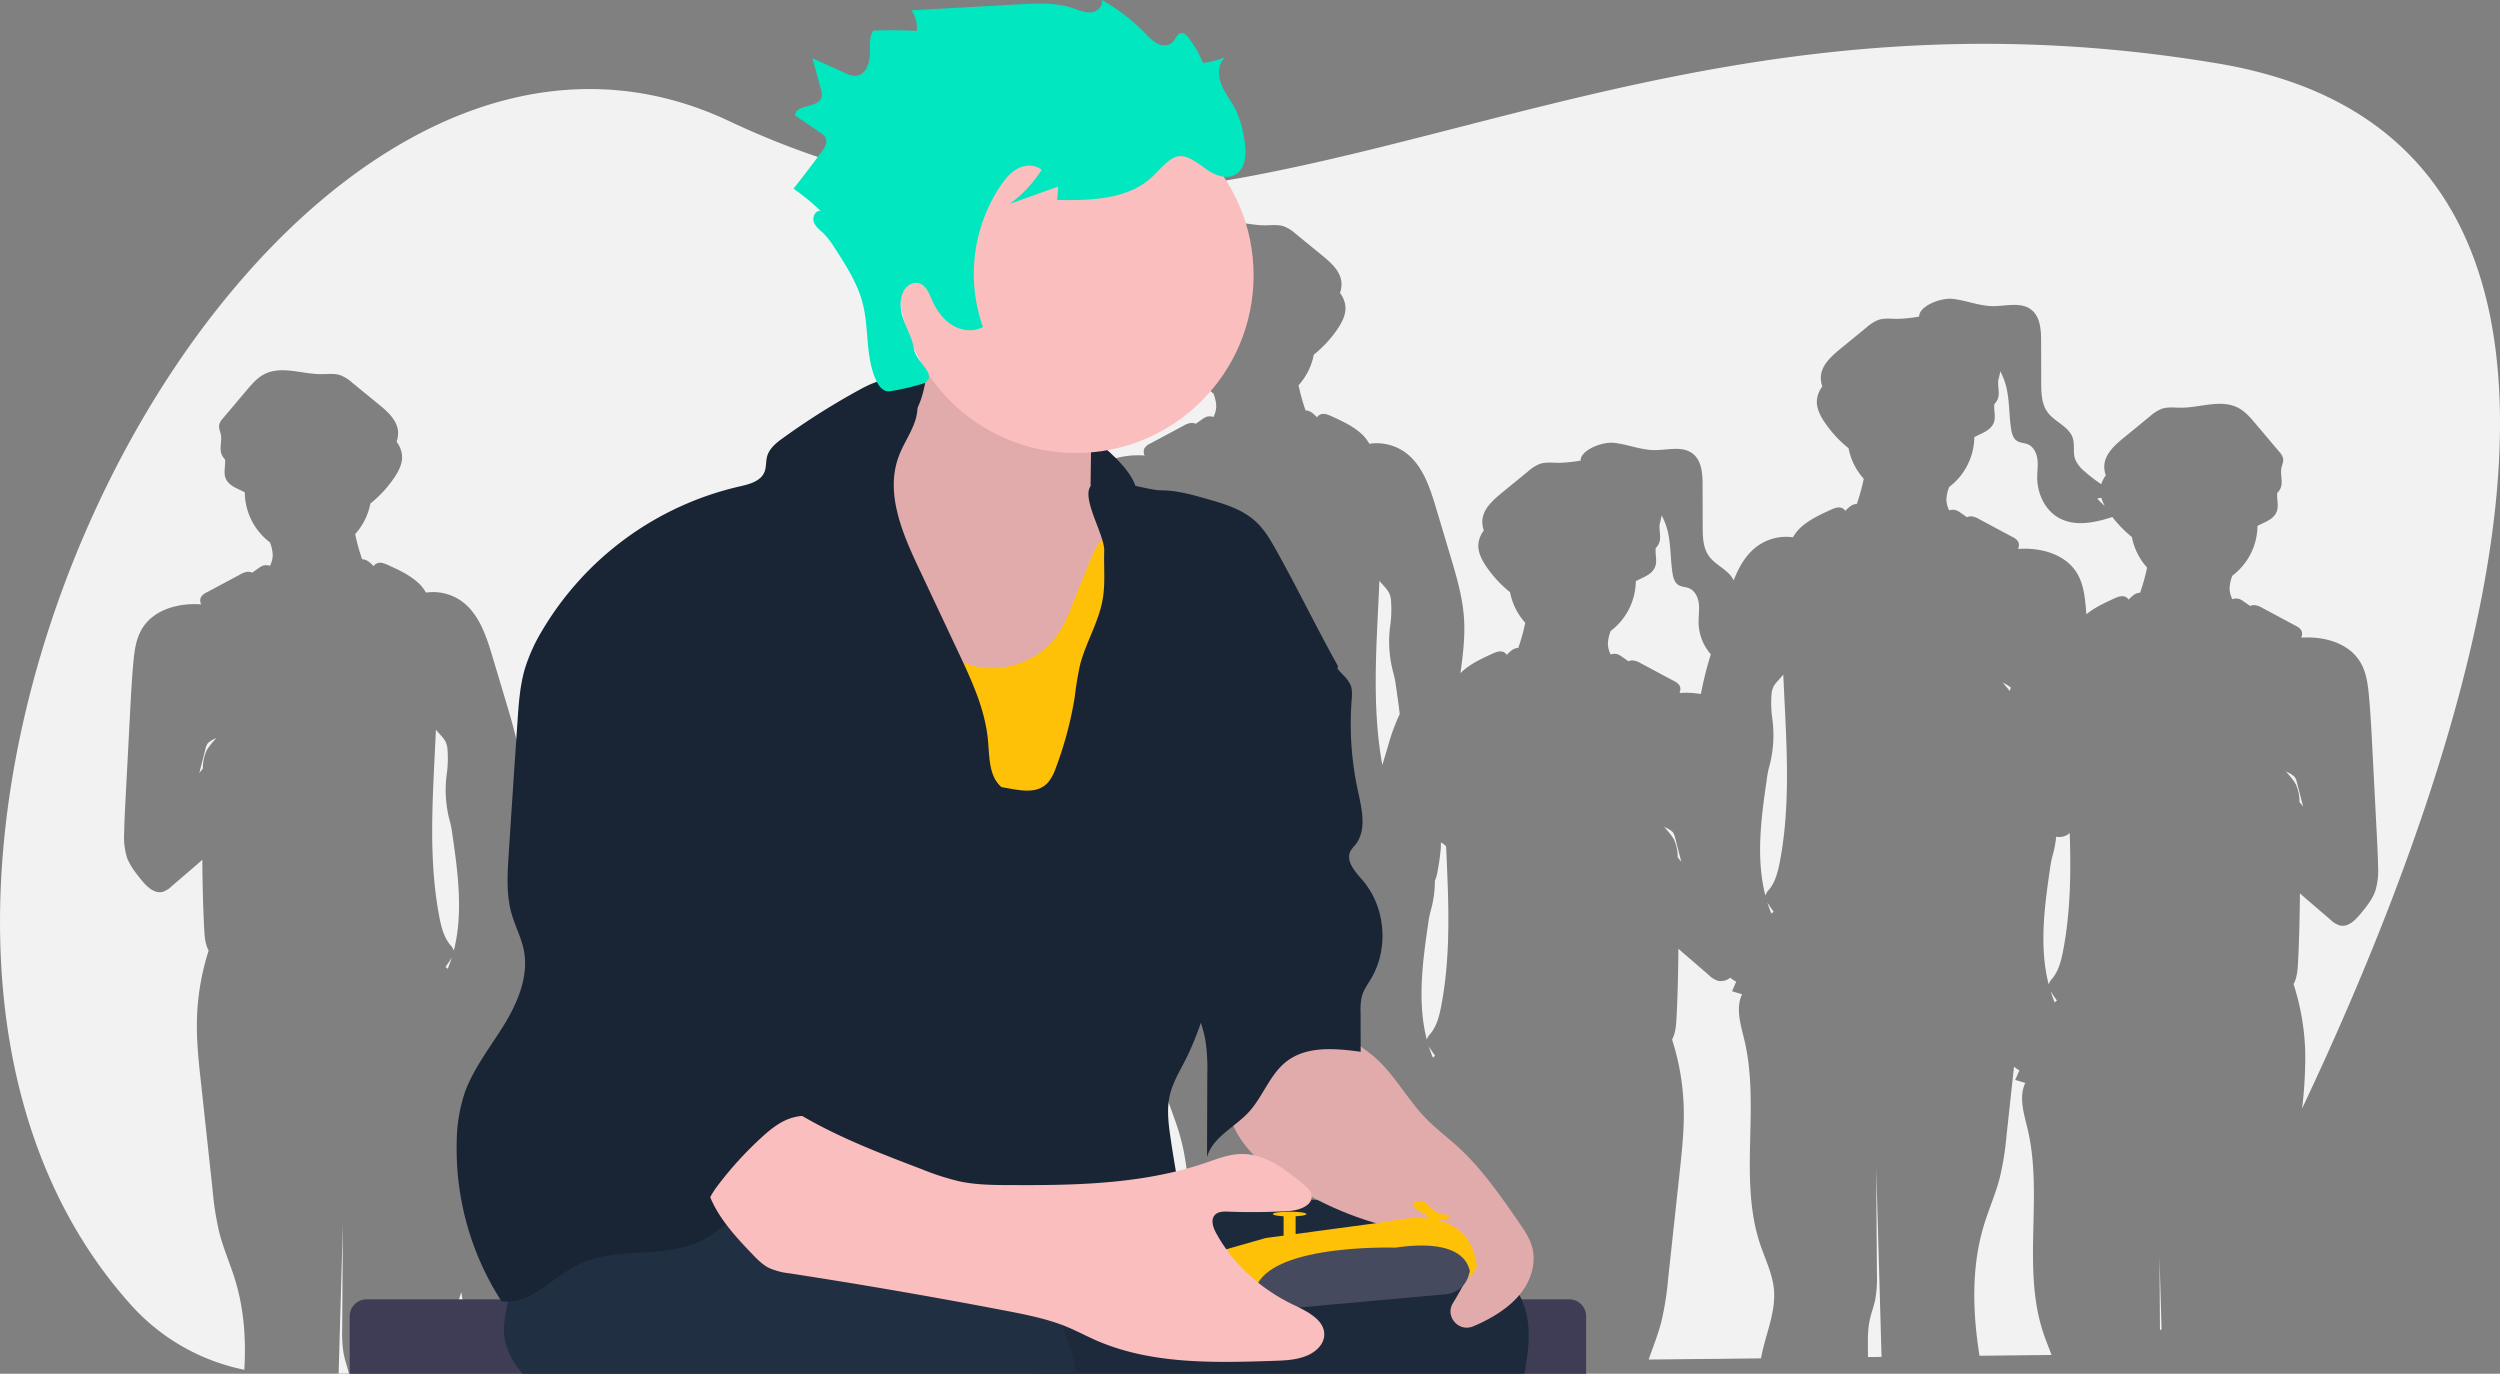<svg id="edf42a59-8f3e-4eb3-b190-2130b730b091" data-name="Layer 1" xmlns="http://www.w3.org/2000/svg" width="1041.32" height="572.19" viewBox="0 0 1041.32 572.19"><rect x="0" y="0" width="1041.32" height="572.19" fill="#808080" stroke="none"/><title>gamer</title><path d="M437.27,520.77c1.07-2.15,2.85-3.85,4.33-5.75a8.33,8.33,0,0,1-.67.5,11.07,11.07,0,0,0-3,1.89,6.24,6.24,0,0,0-1.08,2.55l-2.55,9.91c.5-.63,1-1.25,1.51-1.87A17.51,17.51,0,0,1,437.27,520.77Z" transform="translate(-79.34 -163.91)" fill="#f2f2f2"/><path d="M678,527.46a11.23,11.23,0,0,1-1,3.23,45.09,45.09,0,0,1-1.69,12.44,38.19,38.19,0,0,0-1.05,5.19c-2.36,16.14-4.64,33-.61,48.64a5.92,5.92,0,0,1,1.53-2.5c2.66-3.27,3.71-7.53,4.5-11.67,4.15-21.81,3-44.06,2-66.34a7.36,7.36,0,0,0-2.18-1.64,20.14,20.14,0,0,1-.07,2.91A96.74,96.74,0,0,1,678,527.46Z" transform="translate(-79.34 -163.91)" fill="#f2f2f2"/><path d="M537.78,520.8A10.22,10.22,0,0,0,537,517a11.82,11.82,0,0,0-1.94-2.68l-2.16-2.46c-1.1,26.12-3.44,52.31,1.42,77.89.79,4.14,1.84,8.4,4.5,11.67a5.92,5.92,0,0,1,1.53,2.5c4-15.6,1.75-32.5-.61-48.64a38.19,38.19,0,0,0-1.05-5.19A49.58,49.58,0,0,1,537.47,530,47,47,0,0,0,537.78,520.8Z" transform="translate(-79.34 -163.91)" fill="#f2f2f2"/><path d="M550.16,465.67c2.89,4.76,4.69,10.4,6.31,15.79l.69,2.33c-.33-7.9-.49-15.81-.55-23.72q-2.34,2.08-4.71,4.11Z" transform="translate(-79.34 -163.91)" fill="#f2f2f2"/><path d="M573.41,732.24a53.47,53.47,0,0,0-1.27-16.52c-.88-3.43-2.24-6.78-2.36-10.31a31.61,31.61,0,0,1,.86-7c4.11-20.91,5.88-42.89-.34-63.27-1.67-5.46-3.88-10.74-5.58-16.18a39.35,39.35,0,0,1-2.82,5.9,6.11,6.11,0,0,0-3.41-4,20.14,20.14,0,0,1-.07,2.91,96.74,96.74,0,0,1-1.39,9.74,9.87,9.87,0,0,1-1.23,3.65,8.22,8.22,0,0,1-3.22,2.66c.58,1.32,1.16,2.63,1.73,4L550.14,645c2.74,6,.46,12.85-1,19.22-5.23,22.19-.52,45.89-3,68.33Z" transform="translate(-79.34 -163.91)" fill="#f2f2f2"/><path d="M558.27,414.77c1.07-2.15,2.85-3.85,4.33-5.75a8.33,8.33,0,0,1-.67.5,11.07,11.07,0,0,0-3,1.89,6.24,6.24,0,0,0-1.08,2.55l-2.55,9.91c.5-.63,1-1.25,1.51-1.87A17.51,17.51,0,0,1,558.27,414.77Z" transform="translate(-79.34 -163.91)" fill="#f2f2f2"/><path d="M658.78,414.8A10.22,10.22,0,0,0,658,411a11.82,11.82,0,0,0-1.94-2.68l-2.16-2.46c-1.08,25.73-3.36,51.52,1.22,76.73.81-2.73,1.63-5.45,2.44-8.17a83.07,83.07,0,0,1,4.81-13.09c-.47-4-1.05-8.07-1.63-12.05a38.19,38.19,0,0,0-1.05-5.19A49.58,49.58,0,0,1,658.47,424,47,47,0,0,0,658.78,414.8Z" transform="translate(-79.34 -163.91)" fill="#f2f2f2"/><path d="M615.17,611.37l-3.42,120.45,9-.1a376.12,376.12,0,0,1-2.16-44.14c0-4.29.15-8.63-.74-12.82-.63-2.93-1.73-5.74-2.33-8.68a51.92,51.92,0,0,1-.67-10.65Z" transform="translate(-79.34 -163.91)" fill="#f2f2f2"/><path d="M537.83,611.44c.14-.34.28-.66.41-1,.47-1.22.89-2.45,1.28-3.69l-.08.14c-.79,1.3-1.65,2.55-2.54,3.78C537.22,610.91,537.53,611.17,537.83,611.44Z" transform="translate(-79.34 -163.91)" fill="#f2f2f2"/><path d="M265.78,476.8A10.22,10.22,0,0,0,265,473a11.82,11.82,0,0,0-1.94-2.68l-2.16-2.46c-1.1,26.12-3.44,52.31,1.42,77.89.79,4.14,1.84,8.4,4.5,11.67a5.92,5.92,0,0,1,1.53,2.5c4-15.6,1.75-32.5-.61-48.64a38.19,38.19,0,0,0-1-5.19A49.58,49.58,0,0,1,265.47,486,47,47,0,0,0,265.78,476.8Z" transform="translate(-79.34 -163.91)" fill="#f2f2f2"/><path d="M265.83,567.44c.14-.34.28-.66.41-1,.47-1.22.89-2.45,1.28-3.69l-.08.14c-.79,1.3-1.65,2.55-2.54,3.78C265.22,566.91,265.53,567.17,265.83,567.44Z" transform="translate(-79.34 -163.91)" fill="#f2f2f2"/><path d="M222.17,673.37q-.88,31.35-1.78,62.7l4.29-.05c-.64-2.66-1.59-5.25-2.14-7.94a51.92,51.92,0,0,1-.67-10.65Z" transform="translate(-79.34 -163.91)" fill="#f2f2f2"/><path d="M286.42,733.77a8.22,8.22,0,0,1-3.22-2.66,9.87,9.87,0,0,1-1.23-3.65,96.74,96.74,0,0,1-1.39-9.74,20.14,20.14,0,0,1-.07-2.91,6.11,6.11,0,0,0-3.41,4,46.63,46.63,0,0,1-5.62-16.75c-.3,1-.61,2.1-1,3.15-2.08,6.19-5.1,12.18-5.7,18.68a37,37,0,0,0,1,11.67l19.86-.21Z" transform="translate(-79.34 -163.91)" fill="#f2f2f2"/><path d="M299.48,700.75c.39,1.24.81,2.47,1.28,3.69.13.34.27.66.41,1,.3-.27.61-.53.93-.77-.89-1.23-1.75-2.48-2.54-3.78Z" transform="translate(-79.34 -163.91)" fill="#f2f2f2"/><path d="M442.75,721.55a123.92,123.92,0,0,1-2.87-18.11q-2.38-22-4.76-44c-.05-.39-.09-.77-.13-1.16-.06.19-.11.38-.17.57-1.21,3.55-3.61,6.55-6,9.47s-5.38,5.93-8.89,5.08a9.57,9.57,0,0,1-3.81-2.36l-8-6.91q-2.37-2-4.71-4.11c-.07,9.65-.29,19.3-.79,28.93-.16,3-.41,6.23-1.85,8.9a101.86,101.86,0,0,1,4.86,28.34c.07,2.61,0,5.21-.08,7.82l23.44-.25h.14l17.63-.19C445.29,729.63,443.81,725.66,442.75,721.55Z" transform="translate(-79.34 -163.91)" fill="#f2f2f2"/><path d="M403.15,622c.5.62,1,1.24,1.51,1.87L402.11,614a6.24,6.24,0,0,0-1.08-2.55,11.07,11.07,0,0,0-3-1.89,8.33,8.33,0,0,1-.67-.5c1.48,1.9,3.26,3.6,4.33,5.75A17.51,17.51,0,0,1,403.15,622Z" transform="translate(-79.34 -163.91)" fill="#f2f2f2"/><path d="M432.14,578.07c.63,6.94,1,13.91,1.35,20.88s.71,13.76,1.06,20.64a101.62,101.62,0,0,1,3.7-15.69c-1.44-2.67-1.69-5.85-1.85-8.9-.5-9.63-.72-19.28-.79-28.93-1.53,1.37-3.08,2.71-4.64,4A56.16,56.16,0,0,1,432.14,578.07Z" transform="translate(-79.34 -163.91)" fill="#f2f2f2"/><path d="M299.29,649.32c-2.36,16.14-4.64,33-.61,48.64a5.92,5.92,0,0,1,1.53-2.5c2.66-3.27,3.71-7.53,4.5-11.67,4.86-25.58,2.52-51.77,1.42-77.89L304,608.36A11.82,11.82,0,0,0,302,611a10.22,10.22,0,0,0-.81,3.76,47,47,0,0,0,.31,9.18,49.58,49.58,0,0,1-1.19,20.15A38.19,38.19,0,0,0,299.29,649.32Z" transform="translate(-79.34 -163.91)" fill="#f2f2f2"/><path d="M660.9,731.29l7.84-.09c-4.18-24.07,1.85-49.92-3.83-74-.89-3.75-2-7.68-2.28-11.49-2,5.32-4.29,10.56-4.81,16.18-.91,9.74,3.67,19.06,5.37,28.68,2.34,13.27-.83,26.8-2.24,40.2C660.93,731,660.92,731.12,660.9,731.29Z" transform="translate(-79.34 -163.91)" fill="#f2f2f2"/><path d="M930.48,719.22c-9.08-27.06,0-57.23-6.57-85-1.51-6.37-3.79-13.27-1-19.22l-4.17-1.27c.57-1.32,1.15-2.63,1.73-4a10.35,10.35,0,0,1-2.24-1.54l-3.06,28.21a123.92,123.92,0,0,1-2.87,18.11c-1.73,6.66-4.54,13-6.55,19.55-5.37,17.57-4.78,36.32-1.89,54.56l30-.33C932.76,725.29,931.51,722.28,930.48,719.22Z" transform="translate(-79.34 -163.91)" fill="#f2f2f2"/><path d="M916.45,451.74l.08-.28.36-1.17a12.91,12.91,0,0,0-2.82-1.77,8.33,8.33,0,0,1-.67-.5C914.39,449.28,915.5,450.46,916.45,451.74Z" transform="translate(-79.34 -163.91)" fill="#f2f2f2"/><path d="M815.48,539.75c.39,1.24.81,2.47,1.28,3.69.13.34.27.66.41,1,.3-.27.61-.53.93-.77-.89-1.23-1.75-2.48-2.54-3.78Z" transform="translate(-79.34 -163.91)" fill="#f2f2f2"/><path d="M938.71,559.79c3.07-16.12,3.27-32.48,2.72-48.92a6.39,6.39,0,0,1-5.47,1.58l-.17-.05a42.47,42.47,0,0,1-1.45,7.73,38.19,38.19,0,0,0-1.05,5.19c-2.36,16.14-4.64,33-.61,48.64a5.92,5.92,0,0,1,1.53-2.5C936.87,568.19,937.92,563.93,938.71,559.79Z" transform="translate(-79.34 -163.91)" fill="#f2f2f2"/><path d="M494.07,733.1q0-7.86.1-15.73-.23,7.88-.44,15.74Z" transform="translate(-79.34 -163.91)" fill="#f2f2f2"/><path d="M1117.24,299.29q-1-5.66-2.37-11.11c-9.7-39.22-32.41-70.52-74-87.46q-5.35-2.17-11.12-4a189.09,189.09,0,0,0-26.76-6.4c-87.24-14.59-160.6-7.65-226.73,5.51-3.73.73-7.43,1.5-11.12,2.28-92.7,19.59-171.64,49.94-255.87,47.29-3.69-.11-7.4-.29-11.11-.53-36.72-2.44-74.6-11.43-115.17-30.55-47.95-22.59-96.71-15-140.7,11.9-24.83,15.16-48.14,36.48-68.93,62l-.07.08q-4.4,5.4-8.64,11C97,389.18,59.44,523.58,90.25,627.73q1.66,5.63,3.6,11.12c8.9,25.39,22.14,48.73,40.3,68.87a86.39,86.39,0,0,0,39.09,24.75c2.58.79,5.21,1.45,7.87,2,.75-12.64-.12-25.28-3.81-37.36-2-6.57-4.82-12.89-6.55-19.55a123.92,123.92,0,0,1-2.87-18.11q-2.38-22-4.76-44c-1-9.06-2-18.15-1.73-27.25a101.86,101.86,0,0,1,4.86-28.34c-1.44-2.67-1.69-5.85-1.85-8.9-.5-9.63-.72-19.28-.79-28.93q-2.34,2.08-4.71,4.11l-8.05,6.91a9.57,9.57,0,0,1-3.81,2.36c-3.51.85-6.62-2.27-8.89-5.08s-4.76-5.92-6-9.47a29.65,29.65,0,0,1-1.09-10.16c.08-4.39.3-8.77.53-13.15L133.51,461c.36-7,.72-13.94,1.35-20.88.45-5,1.09-10.09,3.66-14.35,4.83-8,15.19-10.8,24.6-10.12a3.51,3.51,0,0,1-.09-3,5.31,5.31,0,0,1,2.42-2l13.88-7.43a7.7,7.7,0,0,1,3.26-1.15,3.84,3.84,0,0,1,1.78.37l2.69-1.88a7,7,0,0,1,2-1.09,4.72,4.72,0,0,1,2.73.13,10.93,10.93,0,0,0,1.15-4.33,15.41,15.41,0,0,0-1.18-5.46A26.39,26.39,0,0,1,181.3,369c-3-1.68-6.86-2.63-8.08-6.17-.83-2.4.16-5.06-.18-7.58a6.13,6.13,0,0,1-1.48-2.33c-.86-2.5.26-5.28-.2-7.88-.26-1.42-1-2.83-.71-4.25a6.21,6.21,0,0,1,1.58-2.66l9.83-11.65c2.17-2.56,4.41-5.19,7.39-6.72,7.14-3.66,15.69,0,23.71,0,2.69,0,5.47-.41,8,.45a16.71,16.71,0,0,1,4.94,3.14l11,9c3.7,3,7.69,6.58,8.05,11.34a10.56,10.56,0,0,1-.62,4.24,11,11,0,0,1,2.27,5.67c.25,3.3-1.35,6.45-3.19,9.2a48.7,48.7,0,0,1-10,10.85,26.37,26.37,0,0,1-6.33,12.73,82.56,82.56,0,0,0,2.84,10.3,1.22,1.22,0,0,1,.07.17,5,5,0,0,1,2.6.91,13.66,13.66,0,0,1,2.16,2,3.08,3.08,0,0,1,1.46-1.22c1.48-.6,3.14.08,4.59.74,4.41,2,8.9,4.08,12.49,7.33a15.85,15.85,0,0,1,3.26,4.14A20.53,20.53,0,0,1,271.17,414c7.56,5.18,10.67,14.64,13.3,23.42l5.89,19.69c2.58,8.63,5.18,17.34,5.78,26.32.55,8.18-.57,16.36-1.69,24.47-1.55,11.22,2.1,23.54,2.15,34.87,0,2.91,0,5.85-.07,8.8a20.52,20.52,0,0,1,13.65-2.89,15.85,15.85,0,0,1,3.26-4.14c3.59-3.25,8.08-5.31,12.49-7.33,1.45-.66,3.11-1.34,4.59-.74a3.08,3.08,0,0,1,1.46,1.22,13.66,13.66,0,0,1,2.16-2,5,5,0,0,1,2.6-.91,1.22,1.22,0,0,1,.07-.17,82.56,82.56,0,0,0,2.84-10.3,26.37,26.37,0,0,1-6.33-12.73,48.7,48.7,0,0,1-10-10.85c-1.84-2.75-3.44-5.9-3.19-9.2a11,11,0,0,1,2.27-5.67,10.56,10.56,0,0,1-.62-4.24c.36-4.76,4.35-8.32,8.05-11.34l11-9a16.71,16.71,0,0,1,4.94-3.14c2.54-.86,5.32-.45,8-.45,8,0,16.57-3.64,23.71,0,3,1.53,5.22,4.16,7.39,6.72l9.83,11.65a6.21,6.21,0,0,1,1.58,2.66c.28,1.42-.45,2.83-.71,4.25-.46,2.6.66,5.38-.2,7.88a6.13,6.13,0,0,1-1.48,2.33c-.34,2.52.65,5.18-.18,7.58-1.22,3.54-5.06,4.49-8.08,6.17a26.39,26.39,0,0,1-10.45,20.72,15.41,15.41,0,0,0-1.18,5.46,10.93,10.93,0,0,0,1.15,4.33,4.72,4.72,0,0,1,2.73-.13,7,7,0,0,1,2,1.09l2.69,1.88a3.84,3.84,0,0,1,1.78-.37,7.7,7.7,0,0,1,3.26,1.15l13.88,7.43a9.3,9.3,0,0,1,1.7,1.13c.11-2.69.23-5.39.37-8.08L405.51,505c.36-7,.72-13.94,1.35-20.88.45-5,1.09-10.09,3.66-14.35,4.83-8,15.19-10.8,24.6-10.12a3.51,3.51,0,0,1-.09-3,5.31,5.31,0,0,1,2.42-2l13.88-7.43a7.7,7.7,0,0,1,3.26-1.15,3.84,3.84,0,0,1,1.78.37l2.69-1.88a7,7,0,0,1,2-1.09,4.72,4.72,0,0,1,2.73.13,10.93,10.93,0,0,0,1.15-4.33,15.41,15.41,0,0,0-1.18-5.46A26.39,26.39,0,0,1,453.3,413c-3-1.68-6.86-2.63-8.08-6.17-.83-2.4.16-5.06-.18-7.58a6.13,6.13,0,0,1-1.48-2.33c-.86-2.5.26-5.28-.2-7.88a25.14,25.14,0,0,1-.76-3.43,28.78,28.78,0,0,0-2.5,6.48c-1.41,5.67-1.16,11.61-2,17.39-.3,2-.87,4.14-2.56,5.19-1.31.82-3,.75-4.41,1.34-2.36,1-3.67,3.6-4,6.13s.07,5.1.07,7.66c0,6.69-3.21,13.61-9.05,16.87-7.69,4.3-17.24,1.45-25.55-1.47a22.55,22.55,0,0,0,9.54-6.62L393,436.73a59.22,59.22,0,0,0,14.57-9.67,12.55,12.55,0,0,0,3.72-4.88c1-2.81.07-6,1-8.81,1.55-4.81,7.44-6.63,10.44-10.69,2.63-3.54,2.72-8.29,2.71-12.69l-.05-16.78c0-4.83.31-10.4,4.16-13.33,4.29-3.27,10.37-1.41,15.77-1.44,5.69,0,11.11-2.37,16.77-3,5.34-.61,14.25,3.13,14.1,7.37a62.76,62.76,0,0,0,9,.93c2.69,0,5.47-.41,8,.45a16.71,16.71,0,0,1,4.94,3.14l11,9c3.7,3,7.69,6.58,8,11.34a10.56,10.56,0,0,1-.62,4.24,11,11,0,0,1,2.27,5.67c.25,3.3-1.35,6.45-3.19,9.2a48.7,48.7,0,0,1-10,10.85,26.37,26.37,0,0,1-6.33,12.73,82.56,82.56,0,0,0,2.84,10.3,1.22,1.22,0,0,1,.07.17,5,5,0,0,1,2.6.91,13.66,13.66,0,0,1,2.16,2,3.08,3.08,0,0,1,1.46-1.22c1.48-.6,3.14.08,4.59.74a55.44,55.44,0,0,1,11,6.1c0-.2,0-.41,0-.61.08-4.39.3-8.77.53-13.15L526.51,399c.36-7,.72-13.94,1.35-20.88.45-5,1.09-10.09,3.66-14.35,4.83-8,15.19-10.8,24.6-10.12a3.51,3.51,0,0,1-.09-3,5.31,5.31,0,0,1,2.42-2l13.88-7.43a7.7,7.7,0,0,1,3.26-1.15,3.84,3.84,0,0,1,1.78.37l2.69-1.88a7,7,0,0,1,2-1.09,4.72,4.72,0,0,1,2.73.13,10.93,10.93,0,0,0,1.15-4.33,15.41,15.41,0,0,0-1.18-5.46A26.39,26.39,0,0,1,574.3,307c-3-1.68-6.86-2.63-8.08-6.17-.83-2.4.16-5.06-.18-7.58a6.13,6.13,0,0,1-1.48-2.33c-.86-2.5.26-5.28-.2-7.88-.26-1.42-1-2.83-.71-4.25a6.21,6.21,0,0,1,1.58-2.66l9.83-11.65c2.17-2.56,4.41-5.19,7.39-6.72,7.14-3.66,15.69,0,23.71,0,2.69,0,5.47-.41,8,.45a16.71,16.71,0,0,1,4.94,3.14l11,9c3.7,3,7.69,6.58,8,11.34a10.56,10.56,0,0,1-.62,4.24,11,11,0,0,1,2.27,5.67c.25,3.3-1.35,6.45-3.19,9.2a48.7,48.7,0,0,1-10,10.85,26.37,26.37,0,0,1-6.33,12.73,82.56,82.56,0,0,0,2.84,10.3,1.22,1.22,0,0,1,.07.17,5,5,0,0,1,2.6.91,13.66,13.66,0,0,1,2.16,2,3.08,3.08,0,0,1,1.46-1.22c1.48-.6,3.14.08,4.59.74,4.41,2,8.9,4.08,12.49,7.33a15.85,15.85,0,0,1,3.26,4.14A20.53,20.53,0,0,1,664.17,352c7.56,5.18,10.67,14.64,13.3,23.42l5.89,19.69c2.58,8.63,5.18,17.34,5.78,26.32.51,7.64-.44,15.29-1.48,22.88.25-.26.5-.52.78-.77,3.59-3.25,8.08-5.31,12.49-7.33,1.45-.66,3.11-1.34,4.59-.74a3.08,3.08,0,0,1,1.46,1.22,13.66,13.66,0,0,1,2.16-2,5,5,0,0,1,2.6-.91,1.22,1.22,0,0,1,.07-.17,82.56,82.56,0,0,0,2.84-10.3,26.37,26.37,0,0,1-6.33-12.73,48.7,48.7,0,0,1-10-10.85c-1.84-2.75-3.44-5.9-3.19-9.2a11,11,0,0,1,2.27-5.67,10.56,10.56,0,0,1-.62-4.24c.36-4.76,4.35-8.32,8-11.34l11-9a16.71,16.71,0,0,1,4.94-3.14c2.54-.86,5.32-.45,8-.45a62.76,62.76,0,0,0,9-.93c-.15-4.24,8.76-8,14.1-7.37,5.65.65,11.08,3,16.77,3,5.4,0,11.48-1.83,15.77,1.44,3.85,2.93,4.17,8.5,4.16,13.33L788.56,383c0,4.4.08,9.15,2.71,12.69,2.86,3.86,8.33,5.71,10.18,10,2.26-5.81,5.32-11.2,10.38-14.66a20.53,20.53,0,0,1,14.35-3.32,15.85,15.85,0,0,1,3.26-4.14c3.59-3.25,8.08-5.31,12.49-7.33,1.45-.66,3.11-1.34,4.59-.74a3.08,3.08,0,0,1,1.46,1.22,13.66,13.66,0,0,1,2.16-2,5,5,0,0,1,2.6-.91,1.22,1.22,0,0,1,.07-.17,82.56,82.56,0,0,0,2.84-10.3,26.37,26.37,0,0,1-6.33-12.73,48.7,48.7,0,0,1-10-10.85c-1.84-2.75-3.44-5.9-3.19-9.2a11,11,0,0,1,2.27-5.67,10.56,10.56,0,0,1-.62-4.24c.36-4.76,4.35-8.32,8-11.34l11-9a16.71,16.71,0,0,1,4.94-3.14c2.54-.86,5.32-.45,8-.45a62.76,62.76,0,0,0,9-.93c-.15-4.24,8.76-8,14.1-7.37,5.65.65,11.08,3,16.77,3,5.4,0,11.48-1.83,15.77,1.44,3.85,2.93,4.17,8.5,4.16,13.33L929.56,323c0,4.4.08,9.15,2.71,12.69,3,4.06,8.89,5.88,10.44,10.69.9,2.82,0,6,1,8.81a12.55,12.55,0,0,0,3.72,4.88,58.93,58.93,0,0,0,7.15,5.52,12,12,0,0,1,1.89-3.69,10.56,10.56,0,0,1-.62-4.24c.36-4.76,4.35-8.32,8-11.34l11-9a16.71,16.71,0,0,1,4.94-3.14c2.54-.86,5.32-.45,8-.45,8,0,16.57-3.64,23.71,0,3,1.53,5.22,4.16,7.39,6.72l9.83,11.65a6.21,6.21,0,0,1,1.58,2.66c.28,1.42-.45,2.83-.71,4.25-.46,2.6.66,5.38-.2,7.88a6.13,6.13,0,0,1-1.48,2.33c-.34,2.52.65,5.18-.18,7.58-1.22,3.54-5.06,4.49-8.08,6.17a26.39,26.39,0,0,1-10.45,20.72,15.41,15.41,0,0,0-1.18,5.46,10.93,10.93,0,0,0,1.15,4.33,4.72,4.72,0,0,1,2.73-.13,7,7,0,0,1,2,1.09l2.69,1.88a3.84,3.84,0,0,1,1.78-.37,7.7,7.7,0,0,1,3.26,1.15l13.88,7.43a5.31,5.31,0,0,1,2.42,2,3.51,3.51,0,0,1-.09,3c9.41-.68,19.77,2.11,24.6,10.12,2.57,4.26,3.21,9.39,3.66,14.35.63,6.94,1,13.91,1.35,20.88l1.89,36.64c.23,4.38.45,8.76.53,13.15a29.65,29.65,0,0,1-1.09,10.16c-1.21,3.55-3.61,6.55-6,9.47s-5.38,5.93-8.89,5.08a9.57,9.57,0,0,1-3.81-2.36l-8.05-6.91q-2.37-2-4.71-4.11c-.07,9.65-.29,19.3-.79,28.93-.16,3-.41,6.23-1.85,8.9a101.86,101.86,0,0,1,4.86,28.34,179.22,179.22,0,0,1-1.32,23.49q1.26-2.67,2.53-5.4C1084.19,527.44,1134.3,393.62,1117.24,299.29Z" transform="translate(-79.34 -163.91)" fill="#f2f2f2"/><path d="M164.89,476l-2.55,9.91c.5-.63,1-1.25,1.51-1.87a17.51,17.51,0,0,1,1.42-7.23c1.07-2.15,2.85-3.85,4.33-5.75a8.33,8.33,0,0,1-.67.5,11.07,11.07,0,0,0-3,1.89A6.24,6.24,0,0,0,164.89,476Z" transform="translate(-79.34 -163.91)" fill="#f2f2f2"/><path d="M778.15,521c.5.62,1,1.24,1.51,1.87L777.11,513a6.24,6.24,0,0,0-1.08-2.55,11.07,11.07,0,0,0-3-1.89,8.33,8.33,0,0,1-.67-.5c1.48,1.9,3.26,3.6,4.33,5.75A17.51,17.51,0,0,1,778.15,521Z" transform="translate(-79.34 -163.91)" fill="#f2f2f2"/><path d="M935.17,581.44c.3-.27.61-.53.93-.77-.89-1.23-1.75-2.48-2.54-3.78l-.08-.14c.39,1.24.81,2.47,1.28,3.69C934.89,580.78,935,581.1,935.17,581.44Z" transform="translate(-79.34 -163.91)" fill="#f2f2f2"/><path d="M674.48,599.75c.39,1.24.81,2.47,1.28,3.69.13.34.27.66.41,1,.3-.27.61-.53.93-.77-.89-1.23-1.75-2.48-2.54-3.78Z" transform="translate(-79.34 -163.91)" fill="#f2f2f2"/><path d="M760.7,406a26.39,26.39,0,0,1-10.45,20.72,15.41,15.41,0,0,0-1.18,5.46,10.93,10.93,0,0,0,1.15,4.33,4.72,4.72,0,0,1,2.73-.13,7,7,0,0,1,2,1.09l2.69,1.88a3.84,3.84,0,0,1,1.78-.37,7.7,7.7,0,0,1,3.26,1.15l13.88,7.43a5.31,5.31,0,0,1,2.42,2,3.51,3.51,0,0,1-.09,3,36.49,36.49,0,0,1,8.91.44,148.7,148.7,0,0,1,4.15-16.54,20.59,20.59,0,0,1-5.1-13.72c0-2.56.41-5.13.07-7.66s-1.65-5.15-4-6.13c-1.43-.59-3.1-.52-4.41-1.34-1.69-1-2.26-3.22-2.56-5.19-.87-5.78-.62-11.72-2-17.39a28.78,28.78,0,0,0-2.5-6.48,25.14,25.14,0,0,1-.76,3.43c-.46,2.6.66,5.38-.2,7.88a6.13,6.13,0,0,1-1.48,2.33c-.34,2.52.65,5.18-.18,7.58C767.56,403.35,763.72,404.3,760.7,406Z" transform="translate(-79.34 -163.91)" fill="#f2f2f2"/><path d="M815.29,488.32c-2.36,16.14-4.64,33-.61,48.64a5.92,5.92,0,0,1,1.53-2.5c2.66-3.27,3.71-7.53,4.5-11.67,4.86-25.58,2.52-51.77,1.42-77.89L820,447.36A11.82,11.82,0,0,0,818,450a10.22,10.22,0,0,0-.81,3.76,47,47,0,0,0,.31,9.18,49.58,49.58,0,0,1-1.19,20.15A38.19,38.19,0,0,0,815.29,488.32Z" transform="translate(-79.34 -163.91)" fill="#f2f2f2"/><path d="M800.07,571.14a6.2,6.2,0,0,1-5.11,1.31,9.57,9.57,0,0,1-3.81-2.36l-8-6.91q-2.37-2-4.71-4.11c-.07,9.65-.29,19.3-.79,28.93-.16,3-.41,6.23-1.85,8.9a101.86,101.86,0,0,1,4.86,28.34c.24,9.1-.74,18.19-1.73,27.25q-2.37,22-4.76,44a123.92,123.92,0,0,1-2.87,18.11c-1.38,5.31-3.45,10.41-5.25,15.6l10.21-.11,13-.14h1.6l22-.24a.15.15,0,0,0,0-.07c1.7-9.62,6.28-18.94,5.37-28.68-.6-6.5-3.62-12.49-5.7-18.68-9.08-27.06,0-57.23-6.57-85-1.51-6.37-3.79-13.27-1-19.22l-4.17-1.27c.57-1.32,1.15-2.63,1.73-4A10.26,10.26,0,0,1,800.07,571.14Z" transform="translate(-79.34 -163.91)" fill="#f2f2f2"/><path d="M719.83,710.37q.06,10.14.13,20.28h.44Z" transform="translate(-79.34 -163.91)" fill="#f2f2f2"/><path d="M978.83,687.37q.1,15.32.2,30.61l.66-.39Q979.25,702.48,978.83,687.37Z" transform="translate(-79.34 -163.91)" fill="#f2f2f2"/><path d="M954.59,371.22l-1.69.34a22.08,22.08,0,0,0,3.14,3.05A16.8,16.8,0,0,1,954.59,371.22Z" transform="translate(-79.34 -163.91)" fill="#f2f2f2"/><path d="M860.83,650.37l.3,44.06a51.92,51.92,0,0,1-.67,10.65c-.6,2.94-1.7,5.75-2.33,8.68-.89,4.19-.78,8.53-.74,12.82,0,.86,0,1.72,0,2.58l5.67-.06Q861.95,689.74,860.83,650.37Z" transform="translate(-79.34 -163.91)" fill="#f2f2f2"/><path d="M1037.15,498c.5.62,1,1.24,1.51,1.87l-2.55-9.91a6.24,6.24,0,0,0-1.08-2.55,11.07,11.07,0,0,0-3-1.89,8.33,8.33,0,0,1-.67-.5c1.48,1.9,3.26,3.6,4.33,5.75A17.51,17.51,0,0,1,1037.15,498Z" transform="translate(-79.34 -163.91)" fill="#f2f2f2"/><path d="M901.7,346a26.39,26.39,0,0,1-10.45,20.72,15.41,15.41,0,0,0-1.18,5.46,10.93,10.93,0,0,0,1.15,4.33,4.72,4.72,0,0,1,2.73-.13,7,7,0,0,1,2,1.09l2.69,1.88a3.84,3.84,0,0,1,1.78-.37,7.7,7.7,0,0,1,3.26,1.15l13.88,7.43a5.31,5.31,0,0,1,2.42,2,3.51,3.51,0,0,1-.09,3c9.41-.68,19.77,2.11,24.6,10.12,2.57,4.26,3.21,9.39,3.66,14.35.08.91.15,1.82.22,2.74,3.43-2.81,7.53-4.71,11.57-6.56,1.45-.66,3.11-1.34,4.59-.74a3.08,3.08,0,0,1,1.46,1.22,13.66,13.66,0,0,1,2.16-2,5,5,0,0,1,2.6-.91,1.22,1.22,0,0,1,.07-.17,82.56,82.56,0,0,0,2.84-10.3,26.37,26.37,0,0,1-6.33-12.73,49.3,49.3,0,0,1-8.14-8.32c-7.47,2.43-15.59,4.1-22.29.36-5.84-3.26-9-10.18-9-16.87,0-2.56.41-5.13.07-7.66s-1.65-5.15-4-6.13c-1.43-.59-3.1-.52-4.41-1.34-1.69-1-2.26-3.22-2.56-5.19-.87-5.78-.62-11.72-2-17.39a28.78,28.78,0,0,0-2.5-6.48,25.14,25.14,0,0,1-.76,3.43c-.46,2.6.66,5.38-.2,7.88a6.13,6.13,0,0,1-1.48,2.33c-.34,2.52.65,5.18-.18,7.58C908.56,343.35,904.72,344.3,901.7,346Z" transform="translate(-79.34 -163.91)" fill="#f2f2f2"/><path d="M740,712.13v24H225v-24a7,7,0,0,1,7-7H733A7,7,0,0,1,740,712.13Z" transform="translate(-79.34 -163.91)" fill="#3f3d56"/><path d="M544.77,355.43c3.82,3.93,7.49,8.47,8.21,13.9-8.14,2.13-16.47-1.87-24.08-5.44a305.64,305.64,0,0,0-74-23.87c-2-.37-4.14-.78-5.65-2.16-2.85-2.61-2.33-9.19.32-11.9,2.86-2.92,8.15-2.5,12-2.71a109.55,109.55,0,0,1,83.24,32.18Z" transform="translate(-79.34 -163.91)" fill="#192534"/><path d="M714.34,736.09H509.79a110.56,110.56,0,0,1-6.42-19.32c-.52-2.06-1-4.14-1.48-6.21-.42-1.82-.82-3.65-1.2-5.47q-1.74-8.21-3-16.49-1.21-7.8-2-15.65-.78-7.51-1.21-15.07c0-.14,0-.28,0-.43-.12-2.39,0-5,1.64-6.69,1.44-1.45,3.64-1.77,5.69-1.91,17-1.16,33.52,5,50.48,4.09,4.6-.27,8.3-1,12.58-.12a16.05,16.05,0,0,1,2,.51c1,.31,1.93.64,2.88,1,6.51,2.33,12.58,5.27,19.58,6.58,11.92,2.25,24.15,1.81,36.25,2.68,1,.06,2,.14,3,.24,1.23.1,2.46.23,3.68.38a137.92,137.92,0,0,1,30.34,7.6c5.28,1.91,10.48,4.07,15.61,6.36,1.47.66,2.93,1.32,4.39,2,2.6,1.21,5.24,2.49,7.82,3.88,1,.53,2,1.07,2.94,1.64,7.77,4.51,14.79,10.11,18.88,17.71.31.56.59,1.13.86,1.71s.47,1.07.69,1.62C717.36,716,716.11,726,714.34,736.09Z" transform="translate(-79.34 -163.91)" fill="#202f42"/><path d="M714.34,736.09H509.79a110.56,110.56,0,0,1-6.42-19.32c-.52-2.06-1-4.14-1.48-6.21-.42-1.82-.82-3.65-1.2-5.47q-1.74-8.21-3-16.49-1.21-7.8-2-15.65-.78-7.51-1.21-15.07c0-.14,0-.28,0-.43-.12-2.39,0-5,1.64-6.69,1.44-1.45,3.64-1.77,5.69-1.91,17-1.16,33.52,5,50.48,4.09,4.6-.27,8.3-1,12.58-.12a16.05,16.05,0,0,1,2,.51c1,.31,1.93.64,2.88,1,6.51,2.33,12.58,5.27,19.58,6.58,11.92,2.25,24.15,1.81,36.25,2.68,1,.06,2,.14,3,.24,1.23.1,2.46.23,3.68.38a137.92,137.92,0,0,1,30.34,7.6c5.28,1.91,10.48,4.07,15.61,6.36,1.47.66,2.93,1.32,4.39,2,2.6,1.21,5.24,2.49,7.82,3.88,1,.53,2,1.07,2.94,1.64,7.77,4.51,14.79,10.11,18.88,17.71.31.56.59,1.13.86,1.71s.47,1.07.69,1.62C717.36,716,716.11,726,714.34,736.09Z" transform="translate(-79.34 -163.91)" opacity="0.1"/><path d="M527.65,736.09H297.1c-5.18-5.7-8.57-13.13-7.73-20.7a65.79,65.79,0,0,1,1.58-9.34c.08-.33.17-.65.26-1a23.23,23.23,0,0,1,10.24-14c9.08-5.83,20-8.11,30-11.89,5.37-2,10.55-4.53,15.92-6.54a128.17,128.17,0,0,1,23.81-6.08c.9-.15,1.81-.3,2.71-.43s1.85-.29,2.78-.42c5-.72,10-1.31,15.05-1.89,11-1.29,22.17-2.57,33.24-1.59a113.64,113.64,0,0,1,25.94,5.82c6.32,2.11,12.56,4.56,18.76,7,9.67,3.82,19.42,7.73,28.05,13.46.75.5,1.48,1,2.21,1.53a66.39,66.39,0,0,1,14.92,15,70.9,70.9,0,0,1,6.31,10.48A72.72,72.72,0,0,1,527.65,736.09Z" transform="translate(-79.34 -163.91)" fill="#202f42"/><path d="M461.91,332.93c-3.78,8.29-10.19,15.8-18.78,18.85-4.57,1.62-9.5,1.91-14.16,3.24s-9.36,4.08-11,8.63a20.19,20.19,0,0,0-.86,6.15c-.71,19.55-1.29,39.87,6.52,57.81,6.75,15.48,19.12,27.71,31.34,39.37,14.3,13.64,29.44,27.47,48.25,33.57,11,3.55,23.95,3.94,33.05-3.13,3.74-2.91,6.52-6.84,9.25-10.72,6-8.55,12.1-17.22,15.88-27,7.75-20,5.14-42.28,2.41-63.53a5.18,5.18,0,0,0-1.34-3.41c-1.06-.89-2.61-.77-4-.69-9.73.58-20.35-4.41-23.61-13.59-1.4-4-1.36-8.28-1.29-12.48l.38-24.22c0-2.61.07-5.31-.91-7.74-1.71-4.22-6-6.69-10.11-8.73a250.73,250.73,0,0,0-41.28-16.26c-6.22-1.83-10.95-4.88-13.72,1.8C465,317.8,465.13,325.86,461.91,332.93Z" transform="translate(-79.34 -163.91)" fill="#fbbebe"/><path d="M461.91,332.93c-3.78,8.29-10.19,15.8-18.78,18.85-4.57,1.62-9.5,1.91-14.16,3.24s-9.36,4.08-11,8.63a20.19,20.19,0,0,0-.86,6.15c-.71,19.55-1.29,39.87,6.52,57.81,6.75,15.48,19.12,27.71,31.34,39.37,14.3,13.64,29.44,27.47,48.25,33.57,11,3.55,23.95,3.94,33.05-3.13,3.74-2.91,6.52-6.84,9.25-10.72,6-8.55,12.1-17.22,15.88-27,7.75-20,5.14-42.28,2.41-63.53a5.18,5.18,0,0,0-1.34-3.41c-1.06-.89-2.61-.77-4-.69-9.73.58-20.35-4.41-23.61-13.59-1.4-4-1.36-8.28-1.29-12.48l.38-24.22c0-2.61.07-5.31-.91-7.74-1.71-4.22-6-6.69-10.11-8.73a250.73,250.73,0,0,0-41.28-16.26c-6.22-1.83-10.95-4.88-13.72,1.8C465,317.8,465.13,325.86,461.91,332.93Z" transform="translate(-79.34 -163.91)" opacity="0.1"/><circle cx="448.16" cy="114.69" r="74" fill="#fbbebe"/><path d="M534.53,394.62l-8.27,20.53c-1.87,4.64-3.77,9.33-6.65,13.42C511.66,439.84,496,445,482.94,440.66c-12.33-4.07-23.27-15.61-36-12.84-6.6,1.44-11.86,6.74-14.8,12.82s-3.88,12.92-4.51,19.65a249.46,249.46,0,0,0,8.75,92.56c.9,3.1,2,6.35,4.39,8.49,2.92,2.56,7.11,2.94,11,3.16q27,1.61,54.1,1.9c11.1.13,22.25.09,33.21-1.63s21.45-5,32.26-7.16c10.11-2,20.46-2.93,30.34-5.84,1.61-.47,3.31-1.07,4.3-2.41a7.18,7.18,0,0,0,1-4.25c0-5.76-1.79-11.36-3.73-16.78-5-13.83-10.84-27.44-13.62-41.87-3.83-19.85-1.58-40.3-2-60.52-.14-7.24-.64-14.6-3.13-21.41s-7.2-13.07-13.83-16C559.24,383.44,540,381.16,534.53,394.62Z" transform="translate(-79.34 -163.91)" fill="#ffc107"/><path d="M496.5,491.77c-5.28-4.48-5-12.47-5.63-19.37-1.15-12.94-6.78-25-12.32-36.76L462,400.48c-6.92-14.66-14-31.35-8.29-46.54,1.91-5.12,5.18-9.68,6.86-14.88s1.34-11.7-2.92-15.13c-5.42-4.36-13.43-1.39-19.56,1.92a299.45,299.45,0,0,0-32.53,20.45c-2.82,2-5.78,4.37-6.7,7.73-.57,2.09-.27,4.38-1.07,6.4-1.56,4-6.42,5.2-10.57,6.14a129.07,129.07,0,0,0-82.3,60.4,71.69,71.69,0,0,0-7,15.63c-2,7-2.52,14.27-3,21.5Q293,492,291.22,519.87c-.53,8.23-1.05,16.66,1.2,24.59,1.45,5.1,4,9.87,5.08,15.07,2.19,10.81-2.43,21.85-8.2,31.25S276.43,609,272.81,619.37a67.18,67.18,0,0,0-3.24,20.42,117.2,117.2,0,0,0,18.62,66.1c12.29,1.81,21.49-10.41,32.78-15.6,16.55-7.59,37.45-1.51,53-10.89,3.8-2.29,7.09-5.41,11.11-7.3,3.65-1.71,7.7-2.32,11.69-2.9,14.74-2.13,29.67-4.1,44.48-2.5,21,2.27,42.71,11.6,62.46,4.07,4.87-1.86,9.33-4.67,14.22-6.48,18-6.67,38,1.3,57.17-.17-3-.16-4.34-3.56-4.9-6.55q-1.89-9.95-3.34-20c-.85-5.81-1.58-11.78-.25-17.49,1.22-5.3,4.14-10,6.59-14.86,7.73-15.3,11-32.46,17.63-48.28,3.15-7.54,7-14.74,10.74-22a453.7,453.7,0,0,0,35.07-93.56c-8.73-15.67-16.64-32-25.37-47.66-2.53-4.54-5.13-9.16-9-12.67-5.54-5.08-13.05-7.29-20.28-9.34-6.21-1.77-12.51-3.55-19-3.56s-24.75-6.79-29.13-2.06c-4.52,4.88,5.65,20.64,5.42,27.28s.5,13.36-.6,19.92c-1.6,9.57-7,18.1-9.45,27.48A135,135,0,0,0,527,454.21a152.7,152.7,0,0,1-7.89,29.57,20,20,0,0,1-2.89,5.62C511.48,495.2,503.86,493,496.5,491.77Z" transform="translate(-79.34 -163.91)" fill="#192534"/><path d="M643.42,597.14c1.9,2.32,4.5,3.91,6.85,5.76,9.25,7.25,14.69,18.28,22.86,26.73,4.12,4.27,8.91,7.84,13.3,11.83,10.21,9.3,18.12,20.79,25.94,32.17,2,2.9,4,5.87,5,9.24,1.75,5.75.33,12.16-2.86,17.26s-8,9-13.19,12.06a63.9,63.9,0,0,1-8.45,4.2c-6,2.44-11.72-4.17-8.34-9.69A116.27,116.27,0,0,0,690.41,696a15.24,15.24,0,0,0,1.9-6.62c-.08-4.08-3.3-7.54-7-9.25s-7.87-2-11.92-2.5a133.18,133.18,0,0,1-63.24-25.16c-10.5-7.8-20.62-19.23-18.95-32.2,1.24-9.68,8.9-17.38,17.31-22.34a64.33,64.33,0,0,1,22.16-8c2.2-.36,7.72-1.87,9.69-.35C642.11,590.88,641.78,595.14,643.42,597.14Z" transform="translate(-79.34 -163.91)" fill="#fbbebe"/><path d="M643.42,597.14c1.9,2.32,4.5,3.91,6.85,5.76,9.25,7.25,14.69,18.28,22.86,26.73,4.12,4.27,8.91,7.84,13.3,11.83,10.21,9.3,18.12,20.79,25.94,32.17,2,2.9,4,5.87,5,9.24,1.75,5.75.33,12.16-2.86,17.26s-8,9-13.19,12.06a63.9,63.9,0,0,1-8.45,4.2c-6,2.44-11.72-4.17-8.34-9.69A116.27,116.27,0,0,0,690.41,696a15.24,15.24,0,0,0,1.9-6.62c-.08-4.08-3.3-7.54-7-9.25s-7.87-2-11.92-2.5a133.18,133.18,0,0,1-63.24-25.16c-10.5-7.8-20.62-19.23-18.95-32.2,1.24-9.68,8.9-17.38,17.31-22.34a64.33,64.33,0,0,1,22.16-8c2.2-.36,7.72-1.87,9.69-.35C642.11,590.88,641.78,595.14,643.42,597.14Z" transform="translate(-79.34 -163.91)" opacity="0.1"/><path d="M560.05,236.79c-10,10.24-26.06,10.67-40.38,10.42l.47-5.61L500,248.82a54.1,54.1,0,0,0,13.22-14.14c-2.61-2.29-6.7-2.22-9.8-.64s-5.38,4.37-7.33,7.25a66.1,66.1,0,0,0-7.32,58.81c-4,2.22-9.1,1.57-12.94-.85s-6.52-6.36-8.34-10.52c-1.19-2.72-2.43-5.94-5.27-6.79-2.38-.71-5,.74-6.32,2.85a12.19,12.19,0,0,0-1.37,7.2c.37,5.82,4.62,11.34,5.47,17.1s9.45,10.24,5,14c-1.28,1.09-14.41,4.06-16.07,3.8-2.25-.35-3.74-2.52-4.68-4.59-4.48-9.84-2.87-21.34-5.52-31.82-2.13-8.43-6.93-15.91-11.66-23.21a34,34,0,0,0-4.47-5.91c-1.57-1.54-3.51-2.87-4.27-4.93s.64-5,2.81-4.67a91,91,0,0,0-11.27-9.27q5.94-7.52,11.62-15.23c1.3-1.76,2.65-4,1.7-6a6.23,6.23,0,0,0-2.27-2.2l-10.34-7c-.23-4.75,9.44-3,10.93-7.49a6.3,6.3,0,0,0-.26-3.58l-3.52-12.84,13.37,6.06c1.62.74,3.35,1.49,5.12,1.23,3.53-.51,5.23-4.69,5.41-8.26s-.39-7.41,1.38-10.52q9.08-.36,18.15.13a11.92,11.92,0,0,0-2.25-8.58l44.68-2.48c7.63-.42,15.47-.81,22.72,1.59,2.46.82,4.94,2,7.52,1.71s5.18-2.67,4.44-5.15a81.1,81.1,0,0,1,18.19,14,18.52,18.52,0,0,0,5.17,4.27c2,.94,4.74.9,6.26-.76,1.22-1.33,1.83-3.65,3.63-3.73,1.12,0,2,.88,2.71,1.77a44.1,44.1,0,0,1,6.18,10.73,39.31,39.31,0,0,0,9.35-2.46c-3.12,2.63-3.2,7.53-1.71,11.33s4.19,7,6,10.64A43.43,43.43,0,0,1,597.64,222c.91,5.34.92,12.07-3.82,14.69-4.12,2.28-9.23-.15-13-3C570.44,225.91,568.46,228.19,560.05,236.79Z" transform="translate(-79.34 -163.91)" fill="#01e7c0"/><path d="M612.34,709.25,681.63,703a10.8,10.8,0,0,0,9.82-11.33l-.05-1a10.79,10.79,0,0,0-7.68-9.78l-11.2-3.36a10.89,10.89,0,0,0-3.11-.46H644a11.17,11.17,0,0,0-2.07.2c-5.37,1.05-30.08,5.91-31,6.8-.49.5-3.43,2.7-6.27,4.8a10.79,10.79,0,0,0-4.09,11.16l.21.92A10.8,10.8,0,0,0,612.34,709.25Z" transform="translate(-79.34 -163.91)" fill="#464a5f"/><path d="M578.5,687.59l28-8,52-7s33-9,36,19l-2.8,4.74s2.8-17.74-31.2-12.74c0,0-61.13-2.05-58.56,22C601.94,705.57,580.5,701.59,578.5,687.59Z" transform="translate(-79.34 -163.91)" fill="#ffc107"/><ellipse cx="537.16" cy="505.69" rx="7" ry="1" fill="#ffc107"/><rect x="594.66" y="506.19" width="5" height="9" fill="#ffc107"/><rect x="534.66" y="506.19" width="5" height="9" fill="#ffc107"/><ellipse cx="675.5" cy="668.09" rx="2.5" ry="8" transform="translate(-269.38 895.96) rotate(-69.04)" fill="#ffc107"/><path d="M392.53,686.12c2.14,2.23,4.32,4.5,7.07,5.9a28,28,0,0,0,8.58,2.27q45.44,7,90.56,15.66c8.47,1.64,17,3.34,25,6.63,4.08,1.69,8,3.79,12,5.56,23,10.09,49,9.44,74.09,8.6,4.91-.16,10-.36,14.43-2.41,3.31-1.51,6.34-4.38,6.64-8,.52-6.29-6.63-10-12.34-12.71-13.63-6.43-25.51-16.89-32.69-30.15-1.28-2.34-2.32-5.49-.52-7.47,1.35-1.48,3.64-1.49,5.65-1.41q12.6.49,25.2-.26c4.35-.27,10.11-2.33,9.42-6.62-.3-1.84-1.82-3.21-3.26-4.41-7.57-6.36-16.16-12.91-26.05-12.72-5.19.1-10.14,2.08-15,3.75-26.18,8.88-54.37,9.37-82,9.19-6.76,0-13.57-.13-20.19-1.51a105.57,105.57,0,0,1-15.93-5.13c-16.76-6.39-33.59-12.82-49.11-21.79-6.17-3.56-13.05-7.68-19.93-5.85a20.75,20.75,0,0,0-8.2,5c-8.19,7.4-15.1,16.46-12.77,27.82C375.55,668,384.39,677.62,392.53,686.12Z" transform="translate(-79.34 -163.91)" fill="#fbbebe"/><path d="M388.07,493c2.58,8.35,4.09,17.19,8.53,24.72,4.71,8,12.55,14.2,15.27,23.07,1.92,6.28,1,13,1,19.59,0,7.47,1.41,15.17,5.54,21.39,2.08,3.14,4.79,5.8,7.16,8.73,10.51,13,13.75,30.36,15.06,47-10-5.66-21.7-11.5-32.53-7.61-4.38,1.58-8.08,4.62-11.52,7.77a147.79,147.79,0,0,0-18.23,20c-2.86,3.77-5.67,8.38-4.43,12.94C368,662,362,653.34,357.4,643.88c-3.26-6.76-5.79-13.9-9.7-20.32-4.92-8.07-11.85-14.7-17.68-22.14C316.92,584.7,309.57,564,306,543.11s-3.72-42.29-3.61-63.53c0-7,.15-14.28,3.1-20.65,1.75-3.79,4.42-7.07,7.07-10.3,3.36-4.11,6.82-8.3,11.39-11,14.54-8.56,30.14,5.63,39.86,15.34A97.71,97.71,0,0,1,388.07,493Z" transform="translate(-79.34 -163.91)" fill="#192534"/><path d="M638.73,445a13.67,13.67,0,0,1,3.2,4.37c.76,2,.56,4.2.4,6.33A131.35,131.35,0,0,0,645,493.56c1.63,7.51,3.69,16.2-1.1,22.21a18.47,18.47,0,0,0-2,2.55c-2.22,4.16,1.88,8.69,5,12.26,9.48,11,11,28.21,3.65,40.76-1.39,2.39-3.09,4.65-3.87,7.29a23.08,23.08,0,0,0-.62,6.64L646.1,602c-10.51-1.41-22.26-2.51-30.71,3.9-7.13,5.4-9.95,14.8-16,21.34-5.87,6.3-15,10.36-17.29,18.66l.12-34.57a79.83,79.83,0,0,0-.74-13.74c-1.2-7.15-4.31-13.84-6.13-20.86-2.38-9.18-2.53-18.77-2.67-28.26-.23-15.67-.45-31.51,2.8-46.84,1.33-6.24,3.22-12.35,4.68-18.56,2.65-11.2,4-22.86,8.65-33.38s13.78-20.06,25.24-21.19C626.12,427.29,631.24,437.17,638.73,445Z" transform="translate(-79.34 -163.91)" fill="#192534"/><ellipse cx="677" cy="658.09" rx="7" ry="13" transform="translate(-317.69 262.76) rotate(-30)" fill="#fbbebe"/><ellipse cx="677" cy="658.09" rx="7" ry="13" transform="translate(-317.69 262.76) rotate(-30)" opacity="0.1"/></svg>